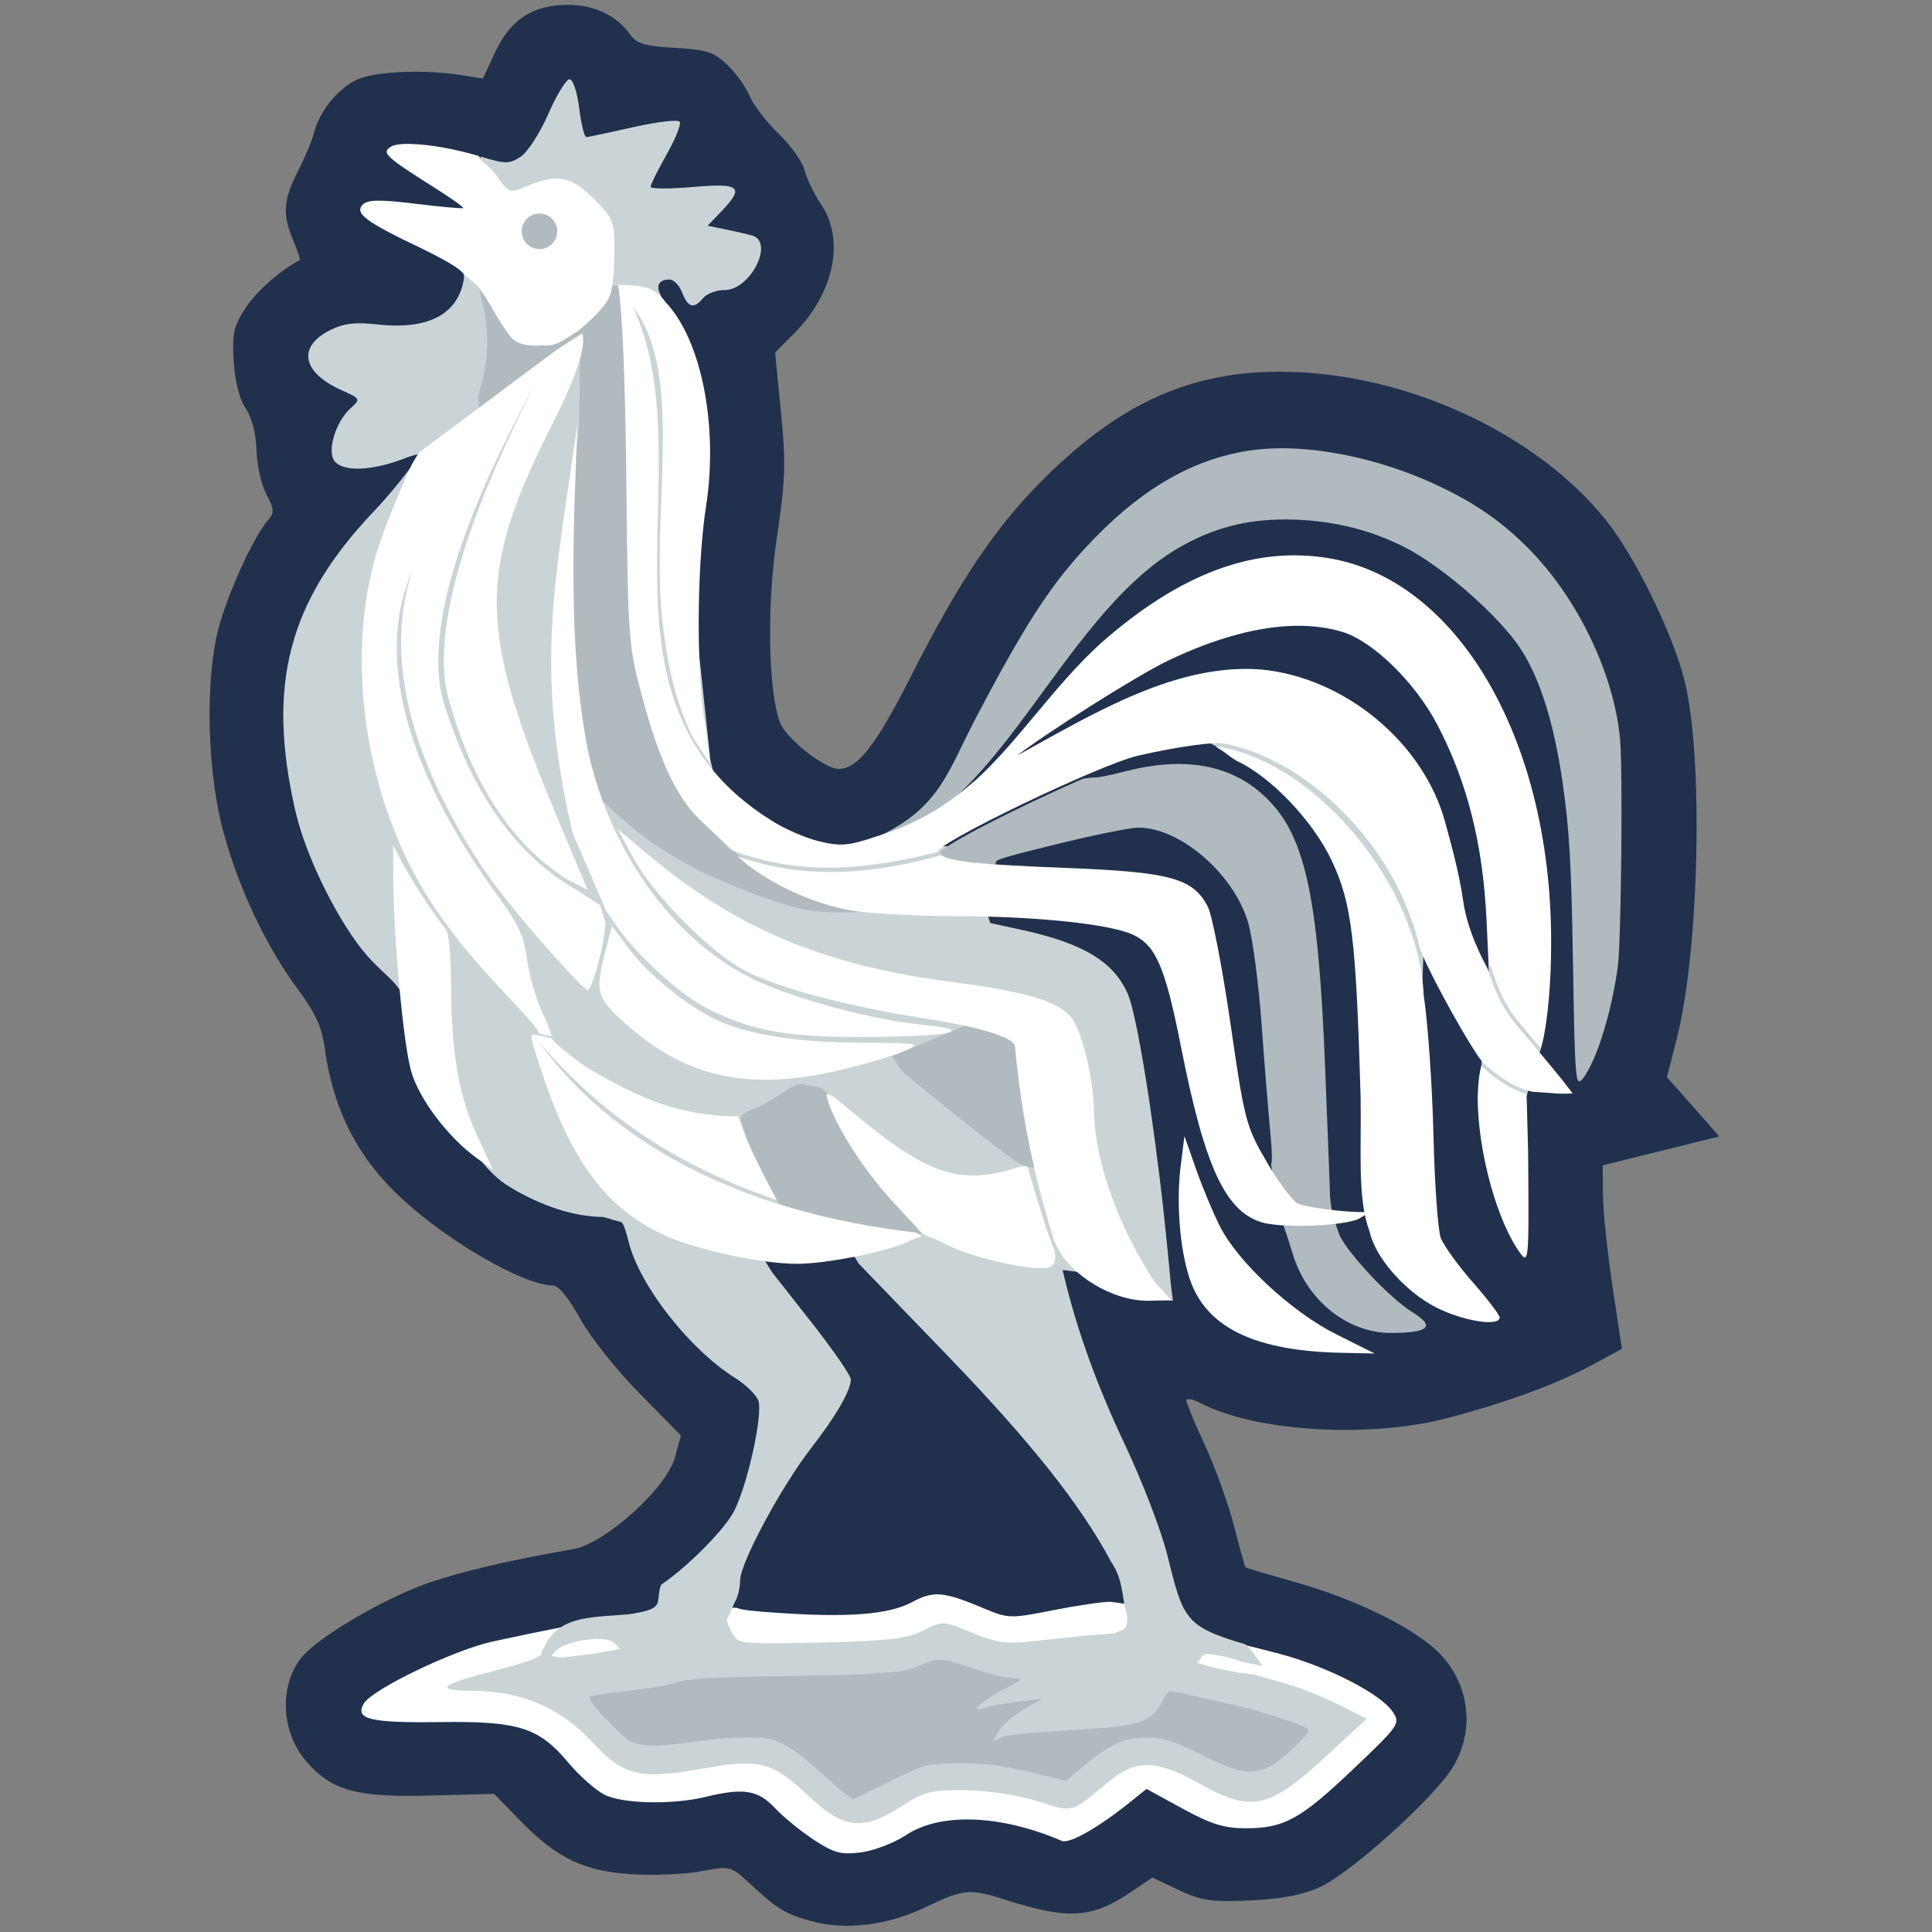 <?xml version="1.0" encoding="UTF-8" standalone="no"?>
<!-- Created with Inkscape (http://www.inkscape.org/) -->

<svg
   xmlns:dc="http://purl.org/dc/elements/1.1/"
   xmlns:cc="http://creativecommons.org/ns#"
   xmlns:rdf="http://www.w3.org/1999/02/22-rdf-syntax-ns#"
   xmlns:svg="http://www.w3.org/2000/svg"
   xmlns="http://www.w3.org/2000/svg"
   xmlns:sodipodi="http://sodipodi.sourceforge.net/DTD/sodipodi-0.dtd"
   xmlns:inkscape="http://www.inkscape.org/namespaces/inkscape"
   width="128"
   height="128"
   viewBox="0 0 36.124 36.124"
   version="1.1"
   id="svg8"
   inkscape:version="0.91 r13725"
   sodipodi:docname="logo_FR_Unit_Patches.svg"
   inkscape:export-filename="D:\Documents\GitHub\FR_Unit_Patches\Extras\Logos\logo_FR_Unit_Patches small.png"
   inkscape:export-xdpi="45"
   inkscape:export-ydpi="45">
  <rect x="0" y="0" width="36.124" height="36.124" fill="#808080" stroke="none"/>
  <defs
     id="defs2" />
  <sodipodi:namedview
     id="base"
     pagecolor="#ffffff"
     bordercolor="#666666"
     borderopacity="1.0"
     inkscape:pageopacity="0.0"
     inkscape:pageshadow="2"
     inkscape:zoom="2.8284271"
     inkscape:cx="47.356531"
     inkscape:cy="30.151821"
     inkscape:document-units="px"
     inkscape:current-layer="layer1"
     showgrid="false"
     showguides="true"
     inkscape:lockguides="true"
     inkscape:window-width="1920"
     inkscape:window-height="1017"
     inkscape:window-x="-8"
     inkscape:window-y="-8"
     inkscape:window-maximized="1"
     fit-margin-top="0"
     fit-margin-left="0"
     fit-margin-right="0"
     fit-margin-bottom="0"
     units="px" />
  <g
     inkscape:label="Layer 1"
     inkscape:groupmode="layer"
     id="layer1"
     transform="translate(254.108,43.015)">
    <g
       id="g4320"
       transform="matrix(1.834,0,0,1.834,315.594,5.75)"
       style="fill:#cad4d7;fill-opacity:1" />
    <g
       id="g4551"
       transform="matrix(0.29,0,0,0.29,-176.497,0.949)">
      <path
         sodipodi:nodetypes="csssscsssssccsscssssscccccsccccsscscssscscsscsscsssssscccsccccscsssssccsssssccssscc"
         inkscape:connector-curvature="0"
         id="path4148"
         d="m -215.322,-27.737 c -1.701,-0.473 -2.145,-0.747 -4.011,-2.469 -1.17,-1.08 -1.219,-1.092 -3.058,-0.748 -1.028,0.192 -3.015,0.283 -4.417,0.201 -3.131,-0.182 -4.894,-1.019 -7.254,-3.44 l -1.703,-1.748 -4.119,0.109 c -4.759,0.126 -6.322,-0.301 -7.968,-2.175 -1.648,-1.877 -1.799,-4.862 -0.341,-6.716 0.988,-1.256 5.2,-3.754 8.015,-4.755 2.173,-0.772 5.4,-1.532 9.509,-2.24 2.046,-0.352 6.005,-3.914 6.555,-5.896 l 0.396,-1.43 -2.676,-2.718 c -1.473,-1.496 -3.198,-3.671 -3.839,-4.838 -0.732,-1.334 -1.382,-2.121 -1.754,-2.124 -1.865,-0.013 -6.669,-2.773 -9.72,-5.585 -2.837,-2.615 -4.43,-5.718 -4.977,-9.695 -0.192,-1.397 -0.605,-2.295 -1.79,-3.888 -2.082,-2.801 -3.997,-6.962 -4.882,-10.607 -0.941,-3.878 -1.011,-9.515 -0.157,-12.672 0.607,-2.243 2.273,-5.877 3.153,-6.876 0.437,-0.496 0.425,-0.7 -0.097,-1.699 -0.326,-0.624 -0.611,-1.9 -0.632,-2.834 -0.024,-1.054 -0.287,-2.073 -0.692,-2.683 -0.412,-0.62 -0.699,-1.752 -0.776,-3.058 -0.106,-1.792 1.8e-4,-2.259 0.781,-3.446 0.707,-1.074 2.208,-2.394 3.482,-3.063 0.049,-0.026 -0.142,-0.601 -0.425,-1.277 -0.708,-1.695 -0.648,-2.572 0.308,-4.459 0.452,-0.893 0.921,-2.018 1.042,-2.5 0.329,-1.311 1.453,-2.728 2.66,-3.352 1.118,-0.578 4.331,-0.734 6.859,-0.333 l 1.359,0.216 0.782,-1.681 c 0.99,-2.128 2.436,-3.074 4.694,-3.071 1.739,0.002 3.166,0.689 4.048,1.949 0.388,0.554 0.951,0.716 2.858,0.824 2.048,0.116 2.513,0.267 3.381,1.098 0.553,0.53 1.202,1.438 1.443,2.018 0.24,0.58 1.08,1.67 1.866,2.423 0.786,0.753 1.541,1.818 1.679,2.366 0.138,0.548 0.609,1.525 1.047,2.171 1.572,2.317 0.847,5.763 -1.761,8.371 l -1.194,1.194 0.376,3.827 c 0.326,3.313 0.29,4.399 -0.262,8.088 -0.662,4.423 -0.566,9.927 0.21,11.968 0.384,1.011 2.871,2.967 3.772,2.967 1.213,0 2.402,-1.515 4.606,-5.869 3.214,-6.349 5.582,-9.855 8.772,-12.988 4.858,-4.771 9.359,-6.777 15.157,-6.754 7.911,0.031 16.384,3.902 20.927,9.559 1.855,2.31 4.251,7.18 5.056,10.275 1.253,4.822 0.988,17.461 -0.488,23.196 l -0.632,2.456 0.911,1.019 c 0.501,0.561 1.26,1.42 1.687,1.91 l 0.776,0.891 -3.756,0.932 -3.756,0.932 0.017,1.915 c 0.009,1.053 0.288,3.714 0.619,5.914 l 0.602,3.999 -1.894,1.026 c -2.279,1.235 -5.499,2.423 -9.284,3.424 -5.064,1.339 -12.387,0.911 -15.953,-0.933 -0.522,-0.27 -0.949,-0.356 -0.949,-0.19 0,0.165 0.543,1.477 1.208,2.914 0.664,1.437 1.505,3.778 1.869,5.202 0.364,1.423 0.7,2.618 0.746,2.654 0.046,0.036 1.5,0.467 3.229,0.958 3.447,0.978 6.707,2.49 8.621,3.998 2.459,1.937 3.103,5.218 1.544,7.866 -1.149,1.952 -6.626,6.903 -8.628,7.799 -1.127,0.505 -2.51,0.765 -4.513,0.851 -2.49,0.107 -3.121,0.013 -4.578,-0.678 l -1.69,-0.802 -1.395,0.942 c -2.522,1.702 -4.022,1.792 -8.104,0.485 -2.267,-0.725 -2.688,-0.687 -5.086,0.468 -2.484,1.197 -5.197,1.532 -7.413,0.915 z"
         style="fill:#21304d;fill-opacity:1;stroke-width:0.265" />
      <g
         id="g4519">
        <g
           id="g4450"
           transform="matrix(1.834,0,0,1.834,212.048,5.75)">
          <path
             sodipodi:nodetypes="ccsscsccsssssscssssccccsssscc"
             inkscape:connector-curvature="0"
             style="fill:#ffffff;stroke-width:0.185"
             d="m -221.464,-29.343 -1.047,-0.143 c -0.28,-7.6e-5 -1.195,0.136 -2.033,0.302 -1.473,0.292 -1.554,0.29 -2.408,-0.068 -1.426,-0.599 -1.768,-0.629 -2.531,-0.22 -0.808,0.433 -2.203,0.546 -4.69,0.379 -0.869,-0.058 -1.3,-0.102 -1.473,-0.179 l -2.836,-0.071 c -0.112,0.136 -0.35,0.205 -0.85,0.289 -1.136,0.191 -3.31,0.62 -4.894,0.966 -1.356,0.296 -4.219,1.672 -4.523,2.173 -0.339,0.559 0.205,0.692 2.671,0.659 2.764,-0.038 3.478,0.188 4.513,1.426 0.38,0.455 0.947,0.959 1.26,1.121 0.636,0.329 2.395,0.369 3.581,0.08 1.321,-0.321 1.828,-0.239 2.419,0.391 0.299,0.319 0.919,0.826 1.377,1.125 0.712,0.465 0.954,0.528 1.661,0.436 0.455,-0.059 1.163,-0.332 1.574,-0.605 1.203,-0.801 3.329,-0.722 5.474,0.202 0.272,0.117 1.303,-0.472 2.461,-1.407 l 0.52,-0.419 1.266,0.692 c 0.998,0.546 1.467,0.692 2.218,0.692 1.356,0 1.93,-0.317 3.798,-2.095 1.609,-1.531 1.647,-1.587 1.371,-2.002 -0.409,-0.617 -2.235,-1.568 -3.951,-2.03 -2.098,-0.564 -3.057,-0.615 -3.229,-1.359 z"
             id="path4230" />
          <path
             id="path4270"
             d="m -222.197,-28.396 c -0.161,0.026 -0.599,0.048 -0.878,0.074 -0.637,0.059 -1.632,0.162 -2.212,0.229 -0.865,0.1 -1.239,0.045 -2.084,-0.305 -1.025,-0.425 -1.032,-0.425 -1.724,-0.075 -0.572,0.29 -1.207,0.363 -3.597,0.42 -2.759,0.065 -2.912,0.05 -3.102,-0.305 l -3.964,0.526 c -0.369,0.095 -1.006,0.188 -1.515,0.246 -0.2,0.023 -0.433,0.072 -0.579,0.057 -0.149,-0.015 -0.22,-0.024 -0.241,-0.047 l -0.41,-0.037 c -0.334,0.195 -1.008,0.386 -1.637,0.546 -1.952,0.496 -2.187,0.705 -0.798,0.712 1.733,0.009 3.085,0.587 4.22,1.806 1.118,1.201 1.647,1.324 3.954,0.916 1.934,-0.342 2.379,-0.222 3.65,0.981 1.227,1.16 1.897,1.233 3.267,0.354 0.807,-0.518 1.044,-0.577 2.245,-0.563 0.778,0.009 1.841,0.171 2.531,0.386 1.296,0.403 1.142,0.445 2.491,-0.676 0.968,-0.804 1.675,-0.794 3.174,0.044 1.873,1.048 2.462,0.92 4.523,-0.984 l 1.386,-1.28 -0.923,-0.467 c -0.508,-0.257 -1.27,-0.571 -1.694,-0.698 l -1.359,-0.399 c -0.474,-0.015 -1.898,-0.322 -2.01,-0.434 z"
             style="fill:#cad4d7;fill-opacity:1;stroke-width:0.265"
             inkscape:connector-curvature="0"
             sodipodi:nodetypes="cssssscccsccscsssscsssccccccc" />
          <path
             sodipodi:nodetypes="ccsscscssccccccsssccccscscssccccc"
             inkscape:connector-curvature="0"
             id="path4696"
             d="m -228.463,-27.442 c -0.218,-0.009 -0.399,0.043 -0.64,0.152 -0.194,0.088 -0.484,0.188 -0.644,0.222 -0.459,0.098 -1.818,0.161 -4.273,0.195 -2.53,0.036 -3.377,0.091 -3.838,0.25 -0.172,0.059 -0.631,0.147 -1.02,0.194 -1.329,0.163 -1.909,0.245 -1.937,0.273 -0.069,0.069 0.167,0.372 0.734,0.948 0.556,0.564 0.634,0.624 0.937,0.711 0.397,0.115 0.969,0.09 2.18,-0.093 0.529,-0.08 1.071,-0.122 1.6,-0.124 0.707,-0.003 0.836,0.012 1.116,0.123 0.444,0.176 0.864,0.473 1.504,1.06 0.303,0.279 0.688,0.615 0.855,0.747 0.167,0.133 0.316,0.241 0.331,0.242 0.015,3.7e-4 0.524,-0.247 1.13,-0.55 0.607,-0.303 1.251,-0.588 1.432,-0.634 0.434,-0.111 1.73,-0.112 2.505,-3.71e-4 0.322,0.046 1,0.186 1.506,0.31 l 0.92,0.226 0.486,-0.415 c 0.995,-0.848 1.533,-1.106 2.306,-1.107 0.607,-9.1e-4 1.025,0.13 2.054,0.644 0.878,0.438 1.22,0.552 1.648,0.549 0.484,-0.004 0.898,-0.239 1.555,-0.885 0.431,-0.423 0.508,-0.524 0.453,-0.591 -0.149,-0.18 -1.889,-0.729 -3.063,-0.967 -0.303,-0.062 -0.816,-0.177 -1.14,-0.256 -0.324,-0.08 -0.426,-0.09 -0.674,-0.112 -1.8,-0.178 -3.644,-0.214 -5.425,-0.459 -0.288,-5.55e-4 -0.972,-0.173 -1.733,-0.438 -0.391,-0.136 -0.646,-0.207 -0.865,-0.216 z"
             style="opacity:1;fill:#b0babf;fill-opacity:1;fill-rule:nonzero;stroke:none;stroke-width:0.041;stroke-miterlimit:4;stroke-dasharray:none;stroke-opacity:1" />
        </g>
        <g
           id="g4492">
          <g
             transform="matrix(1.834,0,0,1.834,212.048,5.75)"
             id="g4503">
            <path
               style="fill:#cad4d7;fill-opacity:1;stroke-width:0.265"
               d="m -241.521,-83.011 c -0.118,0 -0.454,0.548 -0.745,1.217 -0.291,0.669 -0.729,1.346 -0.972,1.505 -0.4,0.262 -0.532,0.263 -1.409,-0.001 l -0.66,4.015 c 0.1,0.128 0.085,0.254 0.039,0.45 -0.268,1.127 -1.301,1.623 -2.995,1.436 -0.82,-0.09 -1.201,-0.042 -1.704,0.214 -1.127,0.575 -0.947,1.479 0.417,2.09 0.683,0.306 0.689,0.317 0.331,0.641 -0.531,0.481 -0.843,1.523 -0.558,1.866 0.31,0.374 1.293,0.338 2.412,-0.087 0.424,-0.165 0.539,-0.165 0.612,-0.177 -0.478,0.67 -1.043,1.386 -1.648,2.022 -3.013,3.173 -3.778,6.102 -2.755,10.551 0.372,1.619 1.539,3.96 2.538,5.093 0.73,0.828 1.333,1.003 1.521,2.245 0.329,2.175 0.537,2.694 1.497,3.743 0.768,0.84 1.121,1.606 1.984,2.125 1.114,0.67 2.256,1.044 3.29,1.051 0.214,0.068 0.429,0.129 0.644,0.187 0.089,0.128 0.15,0.344 0.245,0.713 0.391,1.524 2.124,3.739 3.709,4.739 0.403,0.254 0.784,0.624 0.846,0.821 0.156,0.492 -0.359,2.86 -0.837,3.846 -0.305,0.63 -1.627,1.975 -2.566,2.61 -0.043,0.029 -0.091,0.239 -0.107,0.469 -0.024,0.348 -0.178,0.442 -0.941,0.571 -1.287,0.134 -2.557,-0.011 -3.097,1.194 -0.052,0.075 -0.076,0.175 -0.119,0.341 l -0.128,0.503 0.266,-0.216 c 0.212,-0.242 0.207,-0.326 0.384,-0.49 0.239,-0.36 1.613,-0.589 1.999,-0.369 0.157,0.106 0.271,0.259 0.271,0.259 0.125,0.244 0.17,0.304 0.282,0.4 0.643,0.498 1.287,0.503 1.93,0.321 0.774,-0.393 2.285,-0.788 1.752,-1.247 -0.11,-0.206 -0.2,-0.425 -0.2,-0.486 l 0.289,-0.641 c 0.097,-0.153 0.178,-0.493 0.18,-0.755 0.004,-0.61 1.441,-3.285 2.496,-4.645 0.875,-1.128 1.396,-2.03 1.396,-2.418 0,-0.133 -0.622,-1.033 -1.382,-2 l -1.382,-1.758 -0.245,-0.389 c -0.148,-0.021 -0.075,-0.294 0.047,-0.635 0.943,0.061 1.897,0.108 2.857,0.168 0.091,0.118 0.186,0.239 0.246,0.324 l 0.137,0.223 3.099,3.211 c 2.94,3.046 4.717,5.283 5.778,7.28 0.411,0.61 0.361,1.12 0.515,1.724 0.034,0.065 0.044,0.157 0.044,0.284 0,0.144 -0.014,0.241 -0.076,0.312 l 0.006,5.64e-4 -0.009,0.005 c -0.048,0.052 -0.122,0.09 -0.242,0.121 -5.7e-4,1.67e-4 -5.7e-4,2.54e-4 -0.002,5.65e-4 l -1.596,0.798 c -0.571,0.297 -1.29,0.597 -1.823,0.888 -1.1e-4,0.023 -0.256,0.171 -0.568,0.33 -0.568,0.288 -1.038,0.631 -0.965,0.705 0.021,0.022 0.155,-4.5e-5 0.297,-0.049 0.23,-0.078 0.907,-0.19 1.705,-0.279 l 0.276,-0.031 -0.221,0.128 c -0.121,0.071 -0.332,0.193 -0.469,0.271 -0.361,0.206 -0.761,0.575 -0.885,0.819 -0.139,0.273 -0.137,0.303 0.02,0.2 0.242,-0.158 0.62,-0.201 3.318,-0.369 1.726,-0.108 2.119,-0.264 2.478,-0.982 0.073,-0.146 0.163,-0.276 0.214,-0.312 l -0.003,-0.031 1.008,-1.008 c -0.008,-0.005 -0.026,-0.011 -0.03,-0.015 0.155,-0.038 0.153,-0.256 0.354,-0.279 0.406,0.019 0.878,0.131 1.242,0.275 l 0.731,0.147 c -0.249,-0.335 -0.331,-0.53 -0.615,-0.765 -2.14,-0.626 -2.179,-0.906 -2.736,-3.145 -0.211,-0.846 -0.881,-2.591 -1.491,-3.878 -0.97,-2.047 -1.661,-3.956 -2.122,-5.859 l -0.067,-0.275 c 0.24,0.03 0.481,0.061 0.712,0.096 l 2.429,0.874 0.741,0.111 -0.043,-0.306 c -0.031,-0.172 -0.109,-1.173 -0.268,-2.643 -0.385,-3.557 -0.959,-7.085 -1.271,-7.818 -0.487,-1.142 -1.562,-1.796 -3.724,-2.267 l -1.115,-0.243 -0.916,-2.643 c -2.182,-0.375 -6.559,1.342 -7.344,-0.037 l -1.461,-2.566 -0.123,-0.497 -1.734,-16.312 c -0.191,-0.335 -0.09,-0.569 0.297,-0.569 0.149,0 0.351,0.208 0.448,0.463 0.201,0.53 0.411,0.582 0.741,0.185 0.127,-0.153 0.465,-0.278 0.751,-0.278 0.911,0 1.76,-1.694 0.962,-1.918 -0.178,-0.05 -0.603,-0.147 -0.943,-0.216 l -0.619,-0.125 0.48,-0.501 c 0.832,-0.868 0.669,-1.008 -1.002,-0.862 -0.815,0.071 -1.482,0.067 -1.482,-0.008 0,-0.075 0.253,-0.584 0.562,-1.132 0.309,-0.547 0.518,-1.066 0.464,-1.153 -0.054,-0.087 -0.786,-0.002 -1.627,0.188 -0.841,0.19 -1.586,0.348 -1.655,0.351 -0.069,0.003 -0.183,-0.453 -0.253,-1.014 -0.072,-0.577 -0.22,-1.019 -0.342,-1.019 z"
               id="path4306"
               inkscape:connector-curvature="0"
               sodipodi:nodetypes="ssccccssssccccsscssccssssccccccccccccccccssscccccccccscccccccsccccccccscccccccccccccccccsccccscccsscsccccsscccccs" />
            <path
               style="fill:#cad4d7;fill-opacity:1;fill-rule:evenodd;stroke:none;stroke-width:0.282px;stroke-linecap:butt;stroke-linejoin:miter;stroke-opacity:1"
               d="m -219.231,-59.785 2.835,1.46 4.856,7.116 0.095,-2.773 -4.281,-6.283 z"
               id="path4365"
               inkscape:connector-curvature="0"
               sodipodi:nodetypes="cccccc" />
          </g>
          <g
             transform="matrix(1.834,0,0,1.834,212.048,5.75)"
             id="g4482">
            <path
               sodipodi:nodetypes="ccccssccccccccccc"
               inkscape:connector-curvature="0"
               id="path4215"
               d="m -241.151,-73.42 -0.033,2.566 -0.211,2.155 0.047,8.91 c 0.181,1.567 0.973,2.163 1.928,2.998 1.348,1.179 3.62,2.291 6.012,2.945 0.519,0.142 2.149,0.165 2.057,0.075 l -1.571,-0.582 -2.68,-1.389 c -0.37,-0.367 -2.791,-3.387 -2.93,-5.032 l -0.36,-9.566 -0.851,-5.407 -4.969,-0.002 c 0.04,0.216 0.092,0.424 0.139,0.62 0.243,0.96 0.199,2.129 -0.117,3.078 -0.089,0.267 0.002,0.606 0.002,0.624 z"
               style="opacity:1;fill:#b0babf;fill-opacity:1;fill-rule:nonzero;stroke:none;stroke-width:0.041;stroke-miterlimit:4;stroke-dasharray:none;stroke-opacity:1" />
            <path
               sodipodi:nodetypes="cscccccccccc"
               inkscape:connector-curvature="0"
               id="path4203"
               d="m -233.342,-47.69 c -0.189,-1.86e-4 -0.345,0.079 -0.987,0.5 -0.276,0.181 -0.609,0.356 -0.74,0.389 -0.206,0.052 -0.427,0.209 -0.448,0.309 l 0.377,1.156 1.028,1.942 2.446,0.745 2.37,0.256 0.262,-0.081 c -1.299,-1.334 -2.544,-3.197 -3.333,-4.786 -0.334,-0.427 -0.487,-0.279 -0.975,-0.431 z"
               style="opacity:1;fill:#b0babf;fill-opacity:1;fill-rule:nonzero;stroke:none;stroke-width:0.041;stroke-miterlimit:4;stroke-dasharray:none;stroke-opacity:1" />
            <path
               style="opacity:1;fill:#b0babf;fill-opacity:1;fill-rule:nonzero;stroke:none;stroke-width:0.041;stroke-miterlimit:4;stroke-dasharray:none;stroke-opacity:1"
               d="m -226.921,-50.057 -1.154,0.518 -2.091,0.861 c 0,0.052 0.243,0.452 0.357,0.555 0.422,0.381 3.529,2.89 4.036,3.19 0.369,0.218 0.845,0.239 0.844,0.098 l -0.667,-4.427 z"
               id="path4207"
               inkscape:connector-curvature="0"
               sodipodi:nodetypes="ccccsccc" />
            <path
               style="opacity:1;fill:#b0babf;fill-opacity:1;fill-rule:nonzero;stroke:none;stroke-width:0.041;stroke-miterlimit:4;stroke-dasharray:none;stroke-opacity:1"
               d="m -216.565,-70.036 c -0.397,0.003 -0.775,0.033 -1.127,0.09 -2.055,0.333 -3.886,1.438 -5.747,3.466 -1.237,1.348 -2.141,2.761 -3.82,5.966 -1.031,1.969 -1.276,3.268 -3.857,4.326 4.542,-0.482 6.726,-7.877 11.026,-10.359 1.143,-0.66 2.377,-1.042 4.081,-0.981 1.398,0.05 2.692,0.377 3.86,0.977 1.233,0.633 3.009,2.147 3.882,3.308 0.78,1.037 1.333,2.699 1.661,4.989 0.233,1.623 0.304,2.861 0.359,6.233 0.049,3.003 0.075,3.755 0.146,4.122 0.045,0.237 0.193,0.111 0.449,-0.384 0.411,-0.796 0.814,-2.252 0.985,-3.558 0.116,-0.892 0.176,-6.85 0.079,-7.944 -0.205,-2.322 -1.509,-5.025 -3.269,-6.777 -0.921,-0.917 -1.813,-1.534 -3.103,-2.147 -1.818,-0.863 -3.886,-1.342 -5.605,-1.329 z"
               id="path4211"
               inkscape:connector-curvature="0"
               sodipodi:nodetypes="ccsscsssssscssssscc" />
            <path
               sodipodi:nodetypes="ccsscccccccsssscccccscc"
               inkscape:connector-curvature="0"
               style="fill:#b0babf;fill-opacity:1;stroke-width:0.265"
               d="m -214.784,-43.701 c -0.003,-0.178 -0.082,-2.241 -0.176,-4.584 -0.247,-6.173 -0.721,-8.248 -2.188,-9.574 -1.19,-1.075 -2.808,-1.346 -4.86,-0.814 -0.557,0.144 -1.039,0.237 -1.071,0.205 l -0.384,0.044 c -2.188,0.95 -5.143,2.442 -5.027,2.628 0.005,0.008 0.013,0.016 0.02,0.024 l 0.063,0.056 c 0.205,0.142 0.731,0.238 1.847,0.318 l 0.033,-0.079 c -0.09,-0.092 0.607,-0.263 1.933,-0.594 1.375,-0.343 2.75,-0.626 3.056,-0.629 1.479,-0.012 3.382,1.634 3.877,3.353 0.156,0.543 0.368,2.153 0.47,3.58 0.103,1.426 0.239,3.114 0.303,3.75 0.064,0.637 0.075,1.158 0.025,1.158 l 0.025,0.116 c 0.232,1.782 0.227,1.356 0.739,3.022 0.489,1.634 1.92,2.788 3.452,2.785 1.33,-0.003 1.573,-0.223 0.784,-0.711 -0.856,-0.529 -2.259,-2.062 -2.581,-2.703 -0.145,-0.408 -0.303,-0.797 -0.338,-1.352 z"
               id="path4266" />
          </g>
          <g
             id="g4477">
            <path
               inkscape:connector-curvature="0"
               transform="matrix(0.282,0,0,0.282,-254.108,-176.224)"
               style="fill:#ffffff;fill-opacity:1;stroke-width:0.185"
               d="m 93.369,152.424 c 0,0 1.518,5.992 1.908,45.402 0.351,35.469 0.474,37.128 3.598,48.758 3.887,14.468 7.905,23.046 13.16,28.098 1.916,1.842 5.028,4.802 7.41,7.061 16.858,6.283 31.857,4.062 47.072,0.373 -1.048,-1.695 36.976,-20.005 45.736,-22.023 10.14,-2.336 17.902,-3.116 19.23,-2.844 18.631,3.223 39.574,22.561 45.178,46.656 1.011,3.646 9.018,18.317 12.838,24.123 0.472,0.765 0.94,1.397 1.383,1.918 -0.046,0.35 -0.069,0.597 -0.117,0.957 -0.612,2.383 -0.743,4.506 -0.844,7.33 0.025,12.526 4.528,28.762 9.951,35.896 1.594,2.095 1.767,0.254 1.627,-17.455 l -0.047,-5.969 0,-0.062 -0.336,-12.711 0.227,-1.057 c 0.021,-0.067 0.038,-0.127 0.059,-0.193 0.417,0.116 0.83,0.214 1.232,0.275 l 3.949,0.254 c 1.653,0.179 3.503,0.224 5.045,0.09 l -2.039,-2.65 c -0.745,-0.968 -2.95,-3.634 -5.523,-6.713 0.14,-0.434 0.265,-0.84 0.418,-1.299 0.722,-2.341 2.274,-10.743 2.229,-24.541 -0.145,-46.06 -21.544,-82.532 -51.166,-87.209 -17.004,-2.685 -33.786,3.638 -51.826,19.523 -11.199,10.284 -18.678,22.342 -28.91,31.578 l -0.25,0.152 c -5.913,5.225 -12.867,9.616 -22.188,12.441 -6.341,2.136 -8.077,2.276 -13.104,1.07 -3.187,-0.764 -8.237,-3.008 -11.225,-4.986 C 84.255,246.897 113.618,193.692 96.775,157.486 c 12.304,15.714 3.555,48.191 6.982,73.865 1.137,8.939 2.7,15.964 6.594,24.383 l 4.088,6.172 -1.045,-8.326 c -2.102,-10.692 -2.138,-36.027 0.109,-50.564 2.844,-18.399 -1.094,-38.082 -9.262,-46.611 -0.471,-0.661 -0.947,-1.206 -1.441,-1.658 -2.337,-2.137 -4.981,-2.138 -9.432,-2.322 z m 154.885,77.979 c 3.839,-0.061 7.407,0.395 10.672,1.373 6.989,2.094 16.641,11.495 21.713,21.146 6.891,13.114 10.493,27.388 11.309,44.826 l 0.555,11.889 c -0.155,-0.437 -0.297,-0.814 -0.418,-1.045 -0.769,-1.472 -4.484,-8.19 -5.484,-15.326 -1,-7.136 -3.37,-15.141 -4.072,-17.789 -4.832,-18.231 -22.932,-33.296 -42.164,-35.092 -19.233,-1.45 -37.815,9.761 -55.701,19.67 5.86,-4.639 27.337,-18.314 34.693,-21.805 10.7,-5.078 20.453,-7.713 28.898,-7.848 z"
               id="path4290" />
            <path
               id="path4284"
               d="m -179.296,-73.451 c -0.502,0.012 -1.15,-0.006 -1.828,-0.069 -1.215,-0.112 -2.48,-0.325 -2.811,-0.473 -0.331,-0.149 -1.234,-1.352 -2.005,-2.673 -1.35,-2.312 -1.438,-2.646 -2.35,-8.941 -0.521,-3.597 -1.179,-6.987 -1.462,-7.535 -0.952,-1.842 -2.412,-2.238 -9.209,-2.501 -5.374,-0.207 -7.411,-0.406 -8,-0.815 -4.161,1.171 -8.697,1.666 -13.119,0.055 1.732,1.639 4.853,3.101 7.407,3.515 1.188,0.193 4.148,0.353 6.577,0.356 5.283,0.006 10.068,0.508 11.548,1.21 1.458,0.692 2.058,2.103 3.069,7.215 1.515,7.663 2.821,10.533 5.137,11.297 1.213,0.4 5.067,0.29 6.276,-0.18 z"
               style="fill:#ffffff;stroke-width:0.185"
               inkscape:connector-curvature="0"
               sodipodi:nodetypes="cccscsccscsssccc" />
            <path
               id="path4296"
               d="m -242.277,-97.119 0.007,2.039 c 0.013,3.902 0.651,10.816 1.16,12.567 0.527,1.812 2.416,4.295 4.275,5.619 l 0.986,0.702 -0.994,-2.139 c -1.201,-2.585 -1.696,-5.459 -1.7,-9.849 -0.001,-1.814 -0.155,-3.386 -0.341,-3.501 -1.713,-2.219 -2.885,-4.388 -3.394,-5.438 z"
               style="fill:#ffffff;stroke-width:0.185"
               inkscape:connector-curvature="0"
               sodipodi:nodetypes="ccccccccc" />
            <path
               sodipodi:nodetypes="csscccccsscscc"
               inkscape:connector-curvature="0"
               style="fill:#ffffff;fill-opacity:1;stroke-width:0.185"
               d="m -179.322,-72.217 c 0.331,1.656 2.287,3.896 4.29,4.911 1.754,0.89 4.099,1.261 4.099,0.648 0,-0.158 -0.777,-1.176 -1.727,-2.261 -0.95,-1.085 -1.88,-2.37 -2.067,-2.856 -0.186,-0.485 -0.401,-3.482 -0.476,-6.659 -0.076,-3.177 -0.358,-7.226 -0.628,-8.999 -0.32,-6.973 -6.747,-14.829 -13.051,-15.994 l -0.352,-0.049 c -0.039,-0.006 0.307,0.22 0.421,0.288 0.173,0.102 0.432,0.339 0.894,0.633 2.204,0.994 4.963,3.887 6.175,6.479 1.273,2.721 1.551,5.008 1.845,15.161 0.065,3.305 -0.231,6.582 0.575,8.697 z"
               id="path4298" />
            <path
               id="path4300"
               d="m -191.258,-78.349 -0.245,1.958 c -0.314,2.512 -0.006,5.795 0.714,7.593 1.155,2.887 4.243,4.304 9.625,4.419 l 2.169,0.046 -2.467,-1.234 c -2.859,-1.43 -6.3,-4.613 -7.485,-6.921 -0.432,-0.841 -1.129,-2.503 -1.548,-3.695 z"
               style="fill:#ffffff;stroke-width:0.185"
               inkscape:connector-curvature="0"
               sodipodi:nodetypes="ccccscccc" />
            <path
               sodipodi:nodetypes="csscscccc"
               inkscape:connector-curvature="0"
               style="fill:#ffffff;stroke-width:0.185"
               d="m -228.17,-91.896 -0.425,1.635 c -0.639,2.464 -0.547,2.921 0.838,4.231 4.14,3.915 8.276,4.876 14.525,3.371 1.495,-0.36 3.253,-0.889 3.907,-1.174 1.154,-0.503 1.068,-0.519 -2.888,-0.537 -4.169,-0.019 -7.451,-0.568 -9.447,-1.579 -1.871,-0.949 -4.219,-2.887 -5.388,-4.447 z"
               id="path4302" />
            <path
               id="path4304"
               d="m -227.795,-98.139 0.995,1.843 c 1.292,2.39 4.932,6.071 7.192,7.271 2.106,1.119 6.634,2.316 11.812,3.123 3.495,0.544 5.597,1.213 5.613,1.787 0.472,4.906 1.271,8.413 2.526,12.531 0.035,0.061 0.081,0.153 0.142,0.285 0.876,1.907 3.6,3.562 5.865,3.565 l 1.555,-0.026 -1.081,-1.173 c -2.192,-3.383 -3.831,-7.459 -3.915,-11.029 -0.015,-2.12 -0.818,-5.33 -1.529,-6.116 -0.906,-1.001 -2.994,-1.608 -7.547,-2.196 -8.361,-1.08 -13.999,-3.449 -19.781,-8.313 z"
               style="fill:#ffffff;stroke-width:0.185"
               inkscape:connector-curvature="0"
               sodipodi:nodetypes="ccccccccccccccc" />
            <path
               sodipodi:nodetypes="csccccscccc"
               inkscape:connector-curvature="0"
               style="fill:#ffffff;stroke-width:0.185"
               d="m -207.64,-71.817 c 0.287,0.085 0.64,0.252 1.153,0.511 1.686,0.853 5.697,1.723 6.509,1.412 0.365,-0.14 0.466,-0.482 0.336,-1.142 -0.087,0.087 -1.216,-3.5 -1.717,-5.299 -0.157,-0.11 -0.346,-0.1 -0.627,-0.007 -3.695,1.219 -5.868,0.495 -10.695,-3.567 -1.588,-1.336 -1.792,-1.429 -1.565,-0.71 0.529,1.682 2.366,4.532 4.191,6.504 l 1.879,2.029 z"
               id="path4326" />
            <path
               id="path4330"
               d="m -233.26,-84.911 c -0.105,0.051 -0.119,0.245 -0.007,0.618 2.104,7.097 4.415,10.458 8.482,12.335 2.022,0.933 6.293,1.852 8.566,1.843 1.973,-0.007 5.901,-0.808 7.238,-1.475 0.33,-0.165 0.568,-0.264 0.808,-0.289 l -0.384,-0.249 c -11.674,-1.343 -19.839,-5.998 -24.382,-12.378 z"
               style="fill:#ffffff;stroke-width:0.185"
               inkscape:connector-curvature="0"
               sodipodi:nodetypes="csssccccc" />
            <path
               sodipodi:nodetypes="cccccccc"
               inkscape:connector-curvature="0"
               style="fill:#ffffff;stroke-width:0.185"
               d="m -232.817,-84.827 c -0.129,-0.026 -0.314,-0.054 -0.442,-0.084 l 0.292,0.391 c 3.945,4.611 8.596,7.938 15.414,10.296 -1.178,-2.266 -1.895,-3.629 -2.474,-5.394 -3.78,-0.023 -6.412,-1.151 -9.84,-3.211 -1.217,-0.868 -2.191,-1.688 -2.164,-1.82 z"
               id="path4332" />
            <path
               sodipodi:nodetypes="ccsssscccccc"
               inkscape:connector-curvature="0"
               style="fill:#ffffff;stroke-width:0.185"
               d="m -228.624,-93.006 0.54,0.813 c 1.48,2.197 4.383,4.834 6.337,5.755 2.912,1.372 5.019,1.724 10.145,1.697 5.312,-0.028 7.048,-0.432 3.401,-0.792 -3.264,-0.322 -8.288,-1.682 -10.883,-2.946 -5.113,-2.49 -9.248,-8.236 -10.645,-14.792 -1.309,-6.844 -0.924,-14.048 -0.669,-20.96 -1.395,10.049 -2.824,15.383 -0.316,26.318 0.592,1.371 1.286,2.972 1.539,3.557 l 0.46,1.066 z"
               id="path4336" />
            <path
               style="fill:#ffffff;stroke-width:0.185"
               d="m -231.009,-94.88 1.267,0.647 -1.89,-4.501 c -5.222,-12.437 -5.257,-15.911 -0.265,-25.752 1.462,-2.882 2.132,-5.035 1.787,-5.609 l -1.656,1.076 c -0.32,0.226 -4.767,3.55 -4.936,3.689 -0.035,0.029 -0.066,0.049 -0.089,0.058 l -3.843,2.871 -0.441,0.758 -0.27,0.566 c -0.674,1.552 -1.417,3.328 -1.89,4.773 -2.284,7.049 -0.968,17.47 4.696,24.705 0.628,0.888 2.298,2.823 3.71,4.301 1.156,1.21 1.929,2.102 1.994,2.344 l 0.776,0.179 c -0.026,-0.223 -0.28,-0.875 -0.636,-1.642 -0.391,-0.841 -0.82,-2.362 -0.955,-3.379 -0.204,-1.544 -0.594,-2.323 -2.352,-4.7 -3.716,-5.244 -8.071,-13.487 -5.004,-20.387 -2.263,6.603 0.854,14.088 5.168,20.186 1.825,2.44 5.78,6.921 6.109,6.921 0.286,0 1.12,-3.069 1.145,-4.357 l -0.246,-0.787 -0.091,-0.308 -1.6,-1.04 c -4.781,-2.717 -7.239,-7.888 -8.561,-12.242 -1.526,-6.095 3.542,-15.87 5.941,-20.298 -1.815,3.609 -7.183,14.281 -5.566,20.235 1.25,4.516 3.495,9.066 7.697,11.694 z"
               id="path4350"
               inkscape:connector-curvature="0"
               sodipodi:nodetypes="cccscccccccccscccccccscccccccc" />
            <path
               style="fill:#ffffff;fill-opacity:1;stroke-width:0.185"
               d="m -240.998,-142.316 c -0.685,-0.028 -1.205,0.029 -1.437,0.181 -0.597,0.391 -0.326,0.645 2.807,2.623 1.077,0.68 1.918,1.276 1.869,1.325 -0.05,0.048 -1.435,-0.076 -3.077,-0.276 -2.308,-0.281 -3.08,-0.269 -3.398,0.054 -0.552,0.559 0.181,1.107 3.754,2.808 0.804,0.39 1.995,0.991 2.517,1.426 0.317,0.323 0.867,0.783 1.09,0.966 0.453,0.575 0.825,1.206 1.189,1.844 0.394,0.669 0.859,1.359 1.033,1.535 0.427,0.43 1.021,0.577 2.025,0.501 0.874,0.11 1.504,-0.478 2.243,-0.916 0.747,-0.603 1.594,-1.389 1.987,-2.082 0.393,-0.693 0.382,-2.584 0.382,-3.309 9.9e-4,-1.666 -0.112,-1.938 -1.318,-3.143 -1.454,-1.454 -2.371,-1.632 -4.289,-0.83 -1.145,0.478 -1.186,0.466 -1.898,-0.534 -0.321,-0.451 -0.613,-0.775 -0.996,-1.018 l -0.239,-0.379 c -1.5,-0.451 -3.103,-0.729 -4.245,-0.775 z"
               id="path4359"
               inkscape:connector-curvature="0"
               sodipodi:nodetypes="cssccscccccccccsssccsc" />
          </g>
          <circle
             r="1.147"
             cy="-136.687"
             cx="-232.84"
             id="path4234"
             style="opacity:1;fill:#b0babf;fill-opacity:1;fill-rule:nonzero;stroke:none;stroke-width:2.822;stroke-linecap:round;stroke-linejoin:round;stroke-miterlimit:4;stroke-dasharray:none;stroke-dashoffset:0;stroke-opacity:1" />
          <path
             inkscape:connector-curvature="0"
             transform="matrix(0.282,0,0,0.282,-254.108,-176.224)"
             id="path4381"
             d="m 292.664,307.934 -0.236,0.068 0.076,1.641 c 0.835,2.352 2.327,7.359 6.293,12.029 1.852,2.181 3.605,4.275 5.273,6.271 0.105,-0.326 0.179,-0.59 0.291,-0.93 -1.58,-1.889 -3.204,-3.831 -4.941,-5.877 -2.281,-2.685 -3.726,-5.503 -4.699,-7.846 -0.972,-2.341 -1.406,-4.112 -1.914,-5.084 l -0.143,-0.273 z m -1.781,22.01 c -0.046,0.35 -0.069,0.597 -0.117,0.957 -0.007,0.03 -0.014,0.059 -0.021,0.09 0.361,0.374 0.713,0.72 1.045,0.947 2.461,2.195 5.999,4.609 9.406,5.543 l 0.014,0.002 0.129,-0.609 c 0.02,-0.066 0.038,-0.126 0.059,-0.191 -3.211,-0.893 -6.742,-3.273 -9.127,-5.412 -0.391,-0.267 -0.871,-0.72 -1.387,-1.326 z"
             style="fill:#cad4d7;fill-opacity:1;stroke-width:0.185" />
        </g>
      </g>
    </g>
  </g>
</svg>
